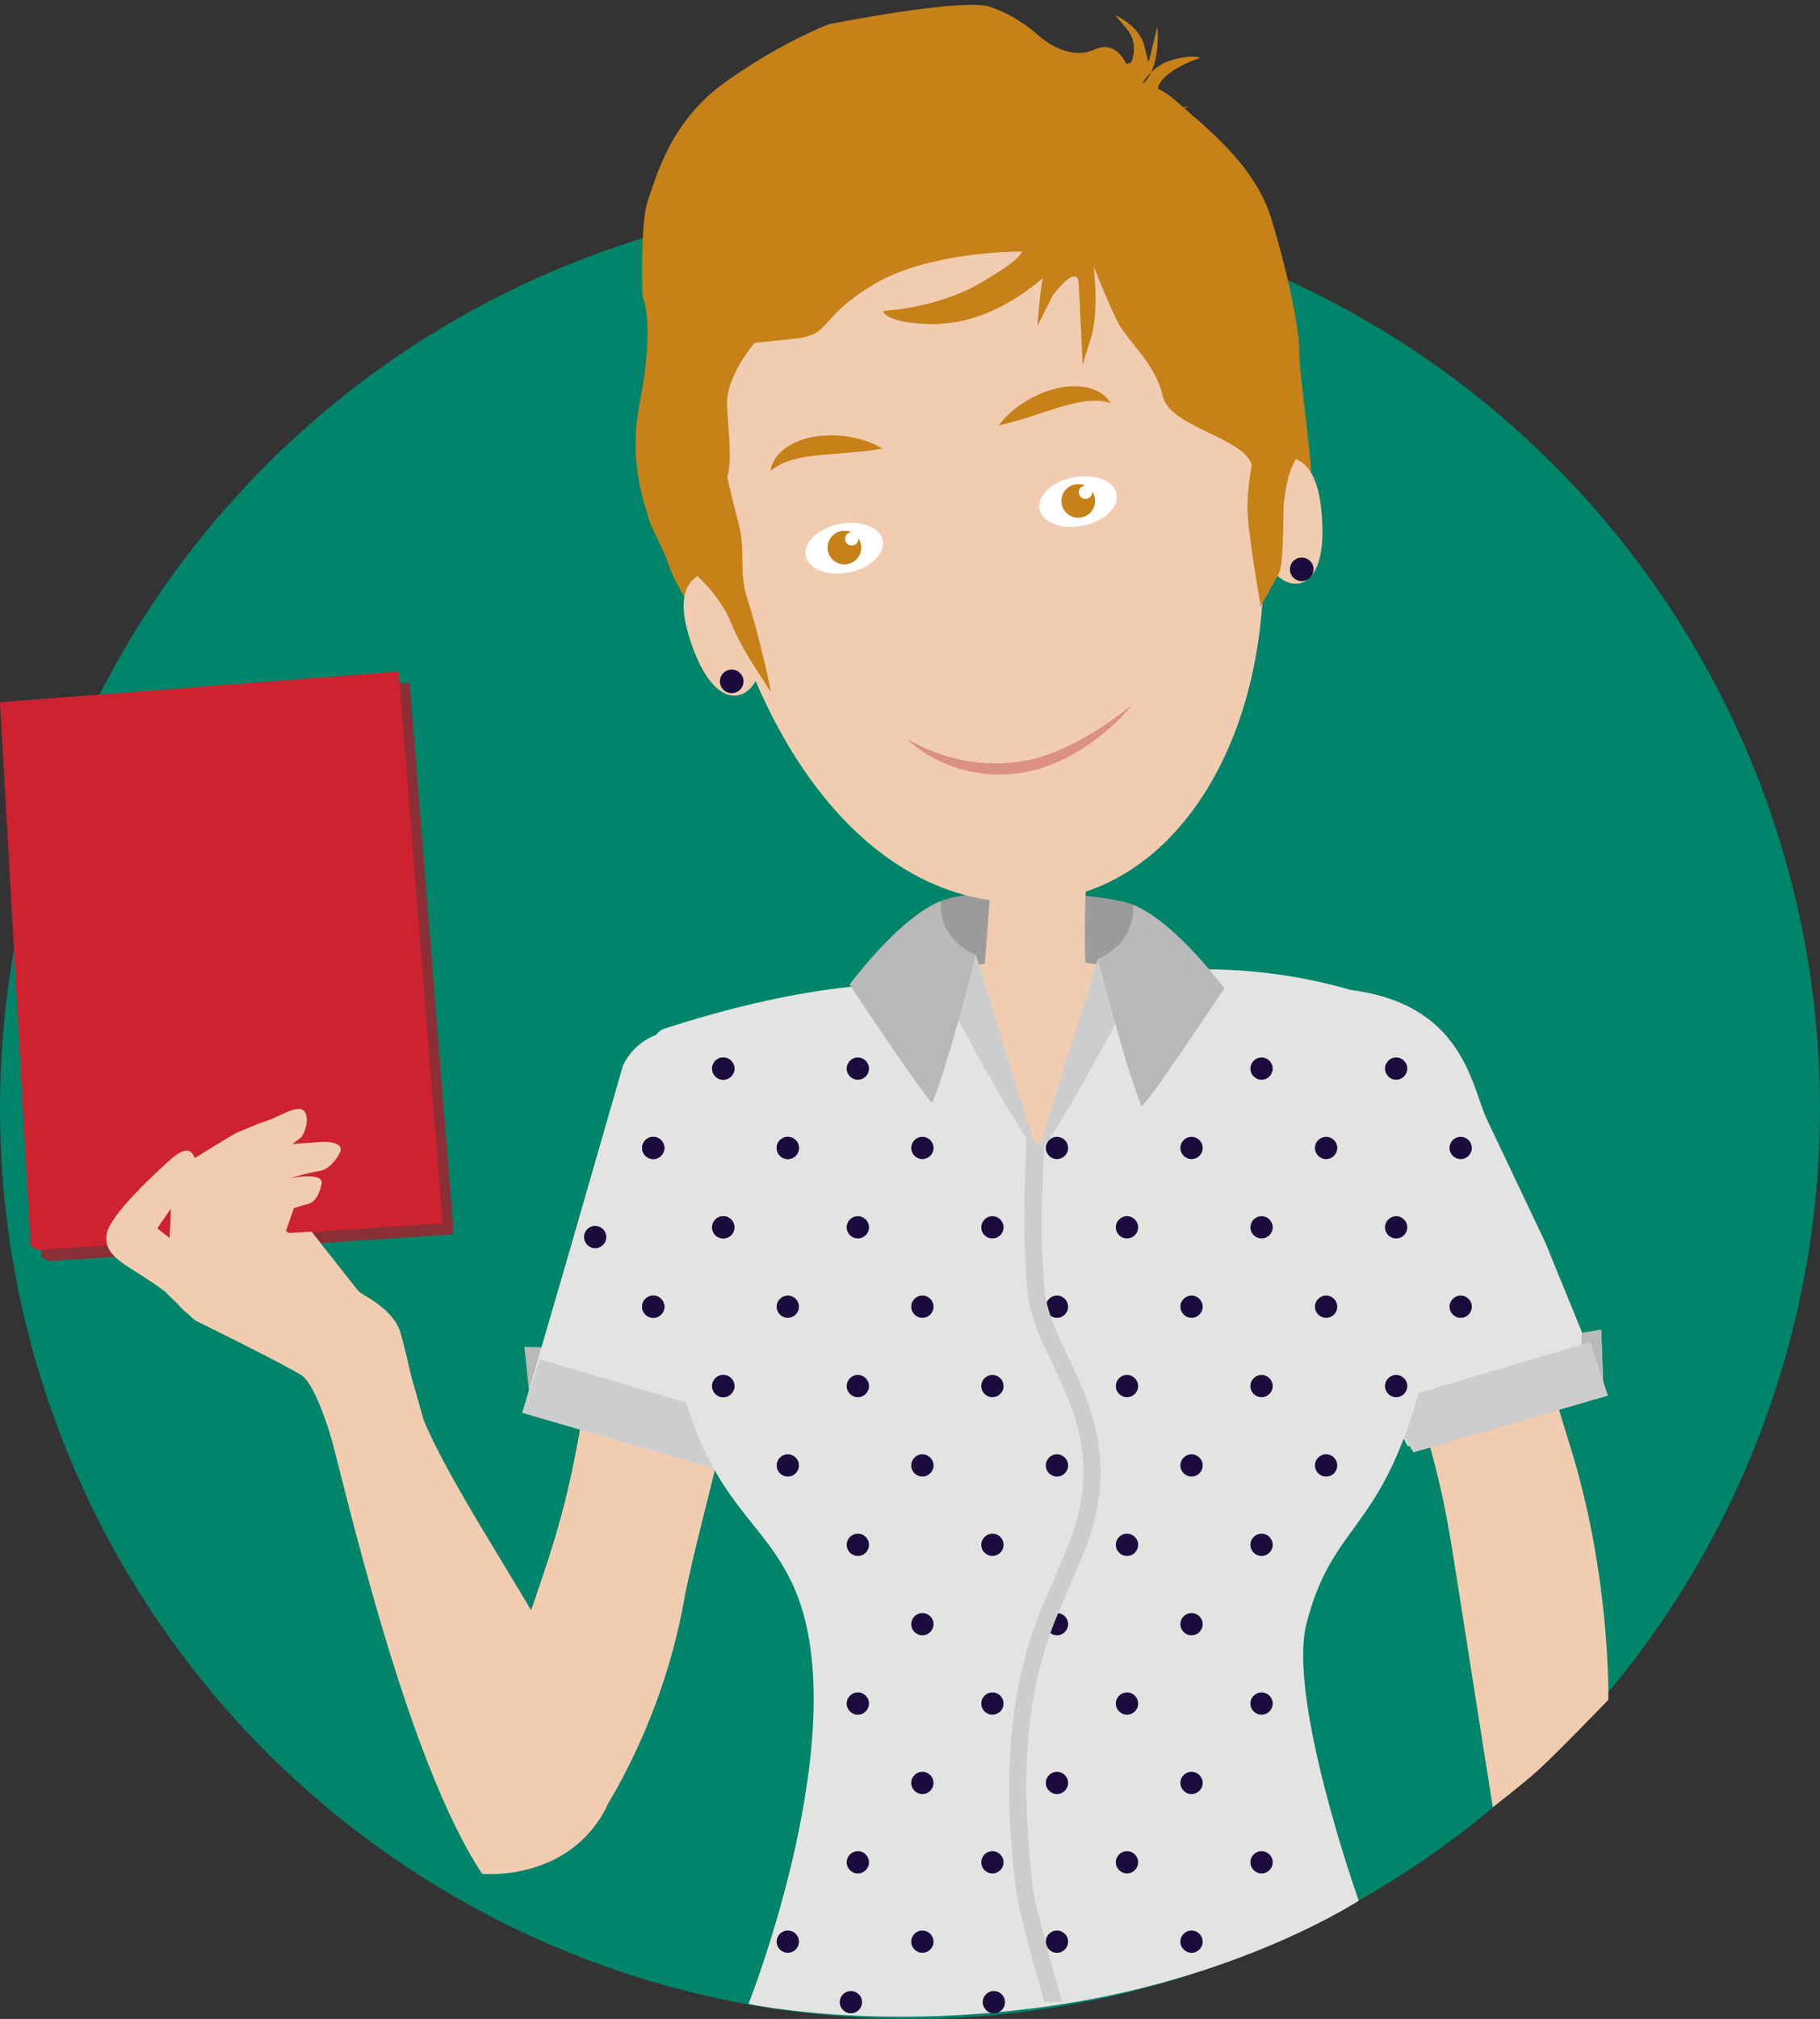 <svg xmlns="http://www.w3.org/2000/svg" width="331" height="367" viewBox="0 0 331 367">
  <rect x="0" y="0" width="331" height="367" fill="#333333" stroke="none"/>
  <g fill="none" fill-rule="evenodd">
    <circle cx="165.5" cy="201.5" r="165.5" fill="#00846A"/>
    <path fill="#B9B9B9" d="M96.641,257.111 C96.856,256.265 99.373,255.23 99.564,251.97 C99.78,248.245 98.9,244.907 98.9,244.907 L95.366,244.835 L96.641,257.111 Z"/>
    <path fill="#F2CCB0" d="M110.22,328.68 C116.413,316.754 81.794,273.714 75.755,254.695 C75.755,254.695 57.17,249.664 58.862,255.998 C63.24,272.376 73.81,319.569 87.678,340.621 C87.678,340.621 103.202,342.193 110.22,328.68"/>
    <path fill="#F2CCB0" d="M125.261,194.317 C125.261,194.317 111.78,215.027 108.206,241.817 C104.641,268.612 102.132,276.478 97.294,290.675 C87.782,318.571 84.593,321.404 84.593,321.404 L108.121,331.709 C108.121,331.709 120.149,315.079 124.454,290.663 C126.541,278.837 139.511,233.819 139.493,220.287 C139.448,206.753 137.797,204.344 127.77,194.115"/>
    <path fill="#F2CCB0" d="M120.458,191.633 C120.458,191.633 138.813,177.267 142.72,201.235 C146.625,225.204 124.761,250.247 124.761,250.247 L119.311,223.871 L120.458,191.633 Z"/>
    <path fill="#E3E3E2" d="M95.001,256.821 L130.893,267.232 C130.893,267.232 135.963,239.45 138.279,233.088 C140.594,226.726 140.015,229.618 141.752,225.57 C143.489,221.522 146.963,187.4 146.963,187.4 L123.225,187.4 C118.983,187.4 115.121,189.841 113.302,193.669 L102.947,229.576 L95.001,256.821 Z"/>
    <path fill="#F2CCB0" d="M244.828,188.184 C244.828,188.184 242.522,212.781 251.816,238.163 C261.122,263.546 262.558,271.675 264.875,286.492 C269.426,315.609 271.5,328.5 271.5,328.5 C271.5,328.5 276.281,324.853 279.5,322 C282.719,319.147 292.5,309 292.5,309 C292.5,309 293.026,286.541 285.46,262.552 C281.884,251.213 272.203,216.117 265.894,204.141 C259.56,192.178 260.592,191.246 246.956,186.842"/>
    <polygon fill="#CDCDCD" points="130.893 267.231 136.465 258.419 98.176 247.079 94.982 256.782"/>
    <path fill="#E3E3E2" d="M291.934,252.5 L256.041,262.911 C256.041,262.911 242.147,237.464 239.832,231.103 C237.517,224.741 238.095,227.633 236.358,223.584 C234.622,219.536 234.584,181.328 234.584,181.328 L240.771,179.594 C266.098,180.316 267.393,197.121 270.471,203.603 L281.036,225.84 L291.934,252.5 Z"/>
    <path fill="#CDCDCD" d="M291.668,254.057 C291.337,253.25 288.701,252.576 288.054,249.376 C287.321,245.716 287.723,242.289 287.723,242.289 L291.214,241.724 L291.668,254.057 Z"/>
    <polygon fill="#CDCDCD" points="257.077 263.981 251.505 255.169 289.206 243.975 292.4 253.677"/>
    <path fill="#B9B9B9" d="M291.668,254.057 C291.337,253.25 288.701,252.576 288.054,249.376 C287.321,245.716 287.723,242.289 287.723,242.289 L291.214,241.724 L291.668,254.057 Z"/>
    <polygon fill="#CDCDCD" points="257.077 263.981 251.505 255.169 289.206 243.975 292.4 253.677"/>
    <path fill="#9C9B9B" d="M189.714 162.259C189.714 162.259 203.963 162.89 206.822 164.86 209.682 166.83 210.693 179.54 210.693 179.54L200.925 183.221 189.714 162.259zM187.457 161.584C187.457 161.584 173.207 162.215 170.348 164.185 167.488 166.155 166.477 178.865 166.477 178.865L176.245 182.546 187.457 161.584z"/>
    <path fill="#E3E3E2" d="M136.131,364.272 C136.131,364.272 156.118,313.778 144.176,288.053 C138.637,276.121 130.028,273.626 124.134,252.72 C122.142,245.657 111.243,190.174 120.818,187.001 C130.408,183.856 156.784,176.02 176.144,179.888 C191.773,183.011 204.216,177.47 204.216,177.47 C204.216,177.47 222.484,173.468 244.711,179.685 C263.106,184.831 267.56,206.073 260.894,240.647 C253.393,279.558 242.952,274.334 237.61,295.12 C234.076,308.867 247.108,345.505 247.108,345.505 C247.108,345.505 226.5,359.044 193.5,364.272 C160.5,369.5 136.131,364.272 136.131,364.272 Z"/>
    <path fill="#1C0C3D" d="M60.142 194.249C60.142 195.367 59.235 196.273 58.116 196.273 56.997 196.273 56.09 195.367 56.09 194.249 56.09 193.132 56.997 192.225 58.116 192.225 59.235 192.225 60.142 193.132 60.142 194.249M133.566 194.249C133.566 195.367 132.659 196.273 131.54 196.273 130.421 196.273 129.513 195.367 129.513 194.249 129.513 193.132 130.421 192.225 131.54 192.225 132.659 192.225 133.566 193.132 133.566 194.249M158.041 194.249C158.041 195.367 157.134 196.273 156.014 196.273 154.896 196.273 153.988 195.367 153.988 194.249 153.988 193.132 154.896 192.225 156.014 192.225 157.134 192.225 158.041 193.132 158.041 194.249M231.464 194.249C231.464 195.367 230.558 196.273 229.438 196.273 228.32 196.273 227.412 195.367 227.412 194.249 227.412 193.132 228.32 192.225 229.438 192.225 230.558 192.225 231.464 193.132 231.464 194.249M255.939 194.249C255.939 195.367 255.032 196.273 253.913 196.273 252.794 196.273 251.887 195.367 251.887 194.249 251.887 193.132 252.794 192.225 253.913 192.225 255.032 192.225 255.939 193.132 255.939 194.249M47.405 208.677C47.405 209.794 46.498 210.701 45.379 210.701 44.26 210.701 43.353 209.794 43.353 208.677 43.353 207.559 44.26 206.653 45.379 206.653 46.498 206.653 47.405 207.559 47.405 208.677M71.88 208.677C71.88 209.794 70.973 210.701 69.854 210.701 68.735 210.701 67.827 209.794 67.827 208.677 67.827 207.559 68.735 206.653 69.854 206.653 70.973 206.653 71.88 207.559 71.88 208.677M120.829 208.677C120.829 209.794 119.922 210.701 118.803 210.701 117.684 210.701 116.777 209.794 116.777 208.677 116.777 207.559 117.684 206.653 118.803 206.653 119.922 206.653 120.829 207.559 120.829 208.677M145.304 208.677C145.304 209.794 144.397 210.701 143.277 210.701 142.159 210.701 141.251 209.794 141.251 208.677 141.251 207.559 142.159 206.653 143.277 206.653 144.397 206.653 145.304 207.559 145.304 208.677M169.778 208.677C169.778 209.794 168.871 210.701 167.752 210.701 166.633 210.701 165.726 209.794 165.726 208.677 165.726 207.559 166.633 206.653 167.752 206.653 168.871 206.653 169.778 207.559 169.778 208.677M194.253 208.677C194.253 209.794 193.346 210.701 192.227 210.701 191.108 210.701 190.2 209.794 190.2 208.677 190.2 207.559 191.108 206.653 192.227 206.653 193.346 206.653 194.253 207.559 194.253 208.677M218.728 208.677C218.728 209.794 217.821 210.701 216.701 210.701 215.583 210.701 214.675 209.794 214.675 208.677 214.675 207.559 215.583 206.653 216.701 206.653 217.821 206.653 218.728 207.559 218.728 208.677M243.202 208.677C243.202 209.794 242.295 210.701 241.176 210.701 240.057 210.701 239.15 209.794 239.15 208.677 239.15 207.559 240.057 206.653 241.176 206.653 242.295 206.653 243.202 207.559 243.202 208.677M267.677 208.677C267.677 209.794 266.77 210.701 265.651 210.701 264.532 210.701 263.624 209.794 263.624 208.677 263.624 207.559 264.532 206.653 265.651 206.653 266.77 206.653 267.677 207.559 267.677 208.677M110.268 224.869C110.268 225.986 109.362 226.893 108.242 226.893 107.124 226.893 106.216 225.986 106.216 224.869 106.216 223.751 107.124 222.844 108.242 222.844 109.362 222.844 110.268 223.751 110.268 224.869M133.566 223.105C133.566 224.222 132.659 225.129 131.54 225.129 130.421 225.129 129.513 224.222 129.513 223.105 129.513 221.987 130.421 221.08 131.54 221.08 132.659 221.08 133.566 221.987 133.566 223.105M158.041 223.105C158.041 224.222 157.134 225.129 156.014 225.129 154.896 225.129 153.988 224.222 153.988 223.105 153.988 221.987 154.896 221.08 156.014 221.08 157.134 221.08 158.041 221.987 158.041 223.105M182.515 223.105C182.515 224.222 181.608 225.129 180.489 225.129 179.37 225.129 178.463 224.222 178.463 223.105 178.463 221.987 179.37 221.08 180.489 221.08 181.608 221.08 182.515 221.987 182.515 223.105M206.99 223.105C206.99 224.222 206.083 225.129 204.964 225.129 203.845 225.129 202.937 224.222 202.937 223.105 202.937 221.987 203.845 221.08 204.964 221.08 206.083 221.08 206.99 221.987 206.99 223.105M231.464 223.105C231.464 224.222 230.558 225.129 229.438 225.129 228.32 225.129 227.412 224.222 227.412 223.105 227.412 221.987 228.32 221.08 229.438 221.08 230.558 221.08 231.464 221.987 231.464 223.105M255.939 223.105C255.939 224.222 255.032 225.129 253.913 225.129 252.794 225.129 251.887 224.222 251.887 223.105 251.887 221.987 252.794 221.08 253.913 221.08 255.032 221.08 255.939 221.987 255.939 223.105M47.405 237.532C47.405 238.65 46.498 239.556 45.379 239.556 44.26 239.556 43.353 238.65 43.353 237.532 43.353 236.415 44.26 235.508 45.379 235.508 46.498 235.508 47.405 236.415 47.405 237.532M120.829 237.532C120.829 238.65 119.922 239.556 118.803 239.556 117.684 239.556 116.777 238.65 116.777 237.532 116.777 236.415 117.684 235.508 118.803 235.508 119.922 235.508 120.829 236.415 120.829 237.532M145.304 237.532C145.304 238.65 144.397 239.556 143.277 239.556 142.159 239.556 141.251 238.65 141.251 237.532 141.251 236.415 142.159 235.508 143.277 235.508 144.397 235.508 145.304 236.415 145.304 237.532M169.778 237.532C169.778 238.65 168.871 239.556 167.752 239.556 166.633 239.556 165.726 238.65 165.726 237.532 165.726 236.415 166.633 235.508 167.752 235.508 168.871 235.508 169.778 236.415 169.778 237.532M194.253 237.532C194.253 238.65 193.346 239.556 192.227 239.556 191.108 239.556 190.2 238.65 190.2 237.532 190.2 236.415 191.108 235.508 192.227 235.508 193.346 235.508 194.253 236.415 194.253 237.532M218.728 237.532C218.728 238.65 217.821 239.556 216.701 239.556 215.583 239.556 214.675 238.65 214.675 237.532 214.675 236.415 215.583 235.508 216.701 235.508 217.821 235.508 218.728 236.415 218.728 237.532M243.202 237.532C243.202 238.65 242.295 239.556 241.176 239.556 240.057 239.556 239.15 238.65 239.15 237.532 239.15 236.415 240.057 235.508 241.176 235.508 242.295 235.508 243.202 236.415 243.202 237.532M267.677 237.532C267.677 238.65 266.77 239.556 265.651 239.556 264.532 239.556 263.624 238.65 263.624 237.532 263.624 236.415 264.532 235.508 265.651 235.508 266.77 235.508 267.677 236.415 267.677 237.532M133.566 251.96C133.566 253.077 132.659 253.984 131.54 253.984 130.421 253.984 129.513 253.077 129.513 251.96 129.513 250.842 130.421 249.936 131.54 249.936 132.659 249.936 133.566 250.842 133.566 251.96M158.041 251.96C158.041 253.077 157.134 253.984 156.014 253.984 154.896 253.984 153.988 253.077 153.988 251.96 153.988 250.842 154.896 249.936 156.014 249.936 157.134 249.936 158.041 250.842 158.041 251.96M182.515 251.96C182.515 253.077 181.608 253.984 180.489 253.984 179.37 253.984 178.463 253.077 178.463 251.96 178.463 250.842 179.37 249.936 180.489 249.936 181.608 249.936 182.515 250.842 182.515 251.96M206.99 251.96C206.99 253.077 206.083 253.984 204.964 253.984 203.845 253.984 202.937 253.077 202.937 251.96 202.937 250.842 203.845 249.936 204.964 249.936 206.083 249.936 206.99 250.842 206.99 251.96M231.464 251.96C231.464 253.077 230.558 253.984 229.438 253.984 228.32 253.984 227.412 253.077 227.412 251.96 227.412 250.842 228.32 249.936 229.438 249.936 230.558 249.936 231.464 250.842 231.464 251.96M255.939 251.96C255.939 253.077 255.032 253.984 253.913 253.984 252.794 253.984 251.887 253.077 251.887 251.96 251.887 250.842 252.794 249.936 253.913 249.936 255.032 249.936 255.939 250.842 255.939 251.96M145.304 266.388C145.304 267.505 144.397 268.412 143.277 268.412 142.159 268.412 141.251 267.505 141.251 266.388 141.251 265.27 142.159 264.363 143.277 264.363 144.397 264.363 145.304 265.27 145.304 266.388M169.778 266.388C169.778 267.505 168.871 268.412 167.752 268.412 166.633 268.412 165.726 267.505 165.726 266.388 165.726 265.27 166.633 264.363 167.752 264.363 168.871 264.363 169.778 265.27 169.778 266.388M194.253 266.388C194.253 267.505 193.346 268.412 192.227 268.412 191.108 268.412 190.2 267.505 190.2 266.388 190.2 265.27 191.108 264.363 192.227 264.363 193.346 264.363 194.253 265.27 194.253 266.388M218.728 266.388C218.728 267.505 217.821 268.412 216.701 268.412 215.583 268.412 214.675 267.505 214.675 266.388 214.675 265.27 215.583 264.363 216.701 264.363 217.821 264.363 218.728 265.27 218.728 266.388M243.202 266.388C243.202 267.505 242.295 268.412 241.176 268.412 240.057 268.412 239.15 267.505 239.15 266.388 239.15 265.27 240.057 264.363 241.176 264.363 242.295 264.363 243.202 265.27 243.202 266.388M158.041 280.815C158.041 281.933 157.134 282.839 156.014 282.839 154.896 282.839 153.988 281.933 153.988 280.815 153.988 279.698 154.896 278.791 156.014 278.791 157.134 278.791 158.041 279.698 158.041 280.815M182.515 280.815C182.515 281.933 181.608 282.839 180.489 282.839 179.37 282.839 178.463 281.933 178.463 280.815 178.463 279.698 179.37 278.791 180.489 278.791 181.608 278.791 182.515 279.698 182.515 280.815M206.99 280.815C206.99 281.933 206.083 282.839 204.964 282.839 203.845 282.839 202.937 281.933 202.937 280.815 202.937 279.698 203.845 278.791 204.964 278.791 206.083 278.791 206.99 279.698 206.99 280.815M231.464 280.815C231.464 281.933 230.558 282.839 229.438 282.839 228.32 282.839 227.412 281.933 227.412 280.815 227.412 279.698 228.32 278.791 229.438 278.791 230.558 278.791 231.464 279.698 231.464 280.815M169.778 295.243C169.778 296.36 168.871 297.267 167.752 297.267 166.633 297.267 165.726 296.36 165.726 295.243 165.726 294.125 166.633 293.219 167.752 293.219 168.871 293.219 169.778 294.125 169.778 295.243M194.253 295.243C194.253 296.36 193.346 297.267 192.227 297.267 191.108 297.267 190.2 296.36 190.2 295.243 190.2 294.125 191.108 293.219 192.227 293.219 193.346 293.219 194.253 294.125 194.253 295.243M218.728 295.243C218.728 296.36 217.821 297.267 216.701 297.267 215.583 297.267 214.675 296.36 214.675 295.243 214.675 294.125 215.583 293.219 216.701 293.219 217.821 293.219 218.728 294.125 218.728 295.243M158.041 309.671C158.041 310.788 157.134 311.695 156.014 311.695 154.896 311.695 153.988 310.788 153.988 309.671 153.988 308.553 154.896 307.647 156.014 307.647 157.134 307.647 158.041 308.553 158.041 309.671M182.515 309.671C182.515 310.788 181.608 311.695 180.489 311.695 179.37 311.695 178.463 310.788 178.463 309.671 178.463 308.553 179.37 307.647 180.489 307.647 181.608 307.647 182.515 308.553 182.515 309.671M206.99 309.671C206.99 310.788 206.083 311.695 204.964 311.695 203.845 311.695 202.937 310.788 202.937 309.671 202.937 308.553 203.845 307.647 204.964 307.647 206.083 307.647 206.99 308.553 206.99 309.671M231.464 309.671C231.464 310.788 230.558 311.695 229.438 311.695 228.32 311.695 227.412 310.788 227.412 309.671 227.412 308.553 228.32 307.647 229.438 307.647 230.558 307.647 231.464 308.553 231.464 309.671M169.778 324.098C169.778 325.216 168.871 326.122 167.752 326.122 166.633 326.122 165.726 325.216 165.726 324.098 165.726 322.981 166.633 322.074 167.752 322.074 168.871 322.074 169.778 322.981 169.778 324.098M194.253 324.098C194.253 325.216 193.346 326.122 192.227 326.122 191.108 326.122 190.2 325.216 190.2 324.098 190.2 322.981 191.108 322.074 192.227 322.074 193.346 322.074 194.253 322.981 194.253 324.098M218.728 324.098C218.728 325.216 217.821 326.122 216.701 326.122 215.583 326.122 214.675 325.216 214.675 324.098 214.675 322.981 215.583 322.074 216.701 322.074 217.821 322.074 218.728 322.981 218.728 324.098M158.041 338.526C158.041 339.644 157.134 340.55 156.014 340.55 154.896 340.55 153.988 339.644 153.988 338.526 153.988 337.409 154.896 336.502 156.014 336.502 157.134 336.502 158.041 337.409 158.041 338.526M182.515 338.526C182.515 339.644 181.608 340.55 180.489 340.55 179.37 340.55 178.463 339.644 178.463 338.526 178.463 337.409 179.37 336.502 180.489 336.502 181.608 336.502 182.515 337.409 182.515 338.526M206.99 338.526C206.99 339.644 206.083 340.55 204.964 340.55 203.845 340.55 202.937 339.644 202.937 338.526 202.937 337.409 203.845 336.502 204.964 336.502 206.083 336.502 206.99 337.409 206.99 338.526M231.464 338.526C231.464 339.644 230.558 340.55 229.438 340.55 228.32 340.55 227.412 339.644 227.412 338.526 227.412 337.409 228.32 336.502 229.438 336.502 230.558 336.502 231.464 337.409 231.464 338.526M145.304 352.954C145.304 354.071 144.397 354.978 143.277 354.978 142.159 354.978 141.251 354.071 141.251 352.954 141.251 351.836 142.159 350.93 143.277 350.93 144.397 350.93 145.304 351.836 145.304 352.954M167.752 354.978C166.633 354.978 165.726 354.071 165.726 352.954 165.726 351.836 166.633 350.93 167.752 350.93 168.871 350.93 169.778 351.836 169.778 352.954 169.778 354.071 168.871 354.978 167.752 354.978zM154.752 365.978C153.633 365.978 152.726 365.071 152.726 363.954 152.726 362.836 153.633 361.93 154.752 361.93 155.871 361.93 156.778 362.836 156.778 363.954 156.778 365.071 155.871 365.978 154.752 365.978zM180.752 365.978C179.633 365.978 178.726 365.071 178.726 363.954 178.726 362.836 179.633 361.93 180.752 361.93 181.871 361.93 182.778 362.836 182.778 363.954 182.778 365.071 181.871 365.978 180.752 365.978zM194.253 352.954C194.253 354.071 193.346 354.978 192.227 354.978 191.108 354.978 190.2 354.071 190.2 352.954 190.2 351.836 191.108 350.93 192.227 350.93 193.346 350.93 194.253 351.836 194.253 352.954M218.728 352.954C218.728 354.071 217.821 354.978 216.701 354.978 215.583 354.978 214.675 354.071 214.675 352.954 214.675 351.836 215.583 350.93 216.701 350.93 217.821 350.93 218.728 351.836 218.728 352.954"/>
    <path fill="#F2CCB0" d="M188.712,208.233 C182.63,202.663 173.507,177.516 173.507,177.516 C173.507,177.516 162.773,177.52 174.619,175.831 C174.841,175.797 179.091,175.197 179.091,175.197 C179.268,173.449 179.861,165.45 180.265,159.901 L197.579,160.425 C197.15,164.822 197.371,175.029 197.371,175.029 C197.371,175.029 211.408,176.478 216.864,178.907 C222.264,181.313 206.715,178.375 202.058,181.398 C199.003,183.381 200.308,191.582 195.976,194.9 C190.908,198.781 193.981,207.717 188.189,208.191 L189.894,207.895"/>
    <path fill="#1C0C3D" d="M133.566 194.249C133.566 195.367 132.659 196.273 131.54 196.273 130.421 196.273 129.513 195.367 129.513 194.249 129.513 193.132 130.421 192.225 131.54 192.225 132.659 192.225 133.566 193.132 133.566 194.249M120.829 208.677C120.829 209.794 119.922 210.701 118.803 210.701 117.684 210.701 116.777 209.794 116.777 208.677 116.777 207.559 117.684 206.653 118.803 206.653 119.922 206.653 120.829 207.559 120.829 208.677M145.304 208.677C145.304 209.794 144.397 210.701 143.277 210.701 142.159 210.701 141.251 209.794 141.251 208.677 141.251 207.559 142.159 206.653 143.277 206.653 144.397 206.653 145.304 207.559 145.304 208.677M133.566 223.105C133.566 224.222 132.659 225.129 131.54 225.129 130.421 225.129 129.513 224.222 129.513 223.105 129.513 221.987 130.421 221.08 131.54 221.08 132.659 221.08 133.566 221.987 133.566 223.105M120.829 237.532C120.829 238.65 119.922 239.556 118.803 239.556 117.684 239.556 116.777 238.65 116.777 237.532 116.777 236.415 117.684 235.508 118.803 235.508 119.922 235.508 120.829 236.415 120.829 237.532M133.566 251.96C133.566 253.077 132.659 253.984 131.54 253.984 130.421 253.984 129.513 253.077 129.513 251.96 129.513 250.842 130.421 249.936 131.54 249.936 132.659 249.936 133.566 250.842 133.566 251.96"/>
    <path fill="#CDCDCD" d="M188.189,208.191 L177.489,173.583 L172.784,182.546 C172.784,182.546 186.218,208.195 188.189,208.191"/>
    <path fill="#B9B9B9" d="M177.49,173.584 C177.49,173.584 172.74,192.525 169.591,200.378 C169.256,201.209 154.516,178.988 154.516,178.988 C154.516,178.988 163.356,166.895 171.09,163.801 C170.743,171.254 177.49,173.584 177.49,173.584"/>
    <path fill="#CDCDCD" d="M188.981,208.867 L199.681,174.258 L204.386,183.221 C204.386,183.221 190.952,208.87 188.981,208.867"/>
    <path fill="#CDCDCD" d="M193.149,363.871 C192.13,360.119 188.351,347.398 187.8,342.681 C185.713,324.842 186.02,308.114 192.557,292.985 C193.913,289.85 195.41,286.383 197.035,282.418 C203.622,266.333 198.42,255.385 194.242,246.589 C192.229,242.361 190.332,238.365 189.969,234.396 C188.838,221.895 189.963,210.435 189.894,208.402 L186.684,206.883 C186.709,209.172 185.688,221.771 186.857,234.676 C187.267,239.201 189.285,243.439 191.417,247.929 C195.539,256.597 200.21,266.427 194.141,281.234 C192.529,285.181 191.035,288.629 189.691,291.745 C183.13,306.928 182.51,324.376 184.692,343.04 C185.23,347.64 188.972,360.261 189.947,363.939"/>
    <path fill="#B9B9B9" d="M199.68,174.259 C199.68,174.259 204.43,193.2 207.58,201.053 C207.914,201.884 222.654,179.663 222.654,179.663 C222.654,179.663 213.814,167.57 206.08,164.476 C206.427,171.929 199.68,174.259 199.68,174.259"/>
    <path fill="#F2CCB0" d="M227.806,83.561 C235.526,122.21 220.016,157.88 193.164,163.232 C166.312,168.584 141.024,145.961 130.568,102.943 C120.112,59.924 145.509,33.041 165.21,23.272 C184.911,13.502 220.087,44.912 227.806,83.561"/>
    <path fill="#C68119" d="M202.902,23.777 C202.902,23.777 199.927,38.612 195.115,44.845 C191.065,50.092 181.006,59.402 168.619,58.9 C160.725,58.581 160.613,56.527 160.613,56.527 C160.613,56.527 170.1,56.124 178.113,51.55 C186.126,46.976 185.804,45.709 185.804,45.709 C185.804,45.709 168.688,45.599 158.515,51.927 C148.342,58.255 151.443,60.828 144.341,61.582 L137.238,62.336 C137.238,62.336 132.021,68.337 132.233,73.587 C132.445,78.838 133.353,84.55 131.984,87.469 C130.614,90.388 129.215,93.142 131.531,101.942 C133.847,110.742 134.841,113.135 134.954,115.096 C135.067,117.059 136.874,122.114 136.874,122.114 L136.641,125.138 C136.641,125.138 135.634,122.849 133.841,115.267 C132.048,107.687 132.917,116.121 129.458,114.165 C125.999,112.208 122.328,105.001 121.551,102.509 C120.775,100.018 118.212,95.567 117.894,93.976 C117.576,92.386 114.145,84.369 116.306,73.454 C119.243,58.615 116.85,53.83 116.85,53.83 C116.85,53.83 116.391,40.359 117.838,36.433 C119.286,32.505 121.672,22.107 132.191,14.717 C142.71,7.328 150.773,4.398 150.773,4.398 C150.773,4.398 174.918,-0.415 179.986,1.221 C185.055,2.857 188.832,6.405 188.832,6.405 C188.832,6.405 194,11.328 199.111,8.986 C204.222,6.644 206.347,14.49 205.987,16.877 C205.628,19.265 202.902,23.777 202.902,23.777"/>
    <path fill="#C68119" d="M204.675,14.493 C204.675,14.493 209.694,14.485 214.135,18.561 C218.575,22.638 228.029,29.569 231.135,39.534 C234.241,49.5 236.402,60.316 236.296,63.976 C236.19,67.635 239.112,86.354 238.597,90.757 C238.081,95.159 237.171,98.979 237.171,98.979 C237.171,98.979 233.803,94.689 233.012,93.523 C232.221,92.358 231.988,95.382 231.988,95.382 C231.988,95.382 232.535,91.503 230.897,94.475 C229.258,97.448 232.268,98.643 231.986,100.023 C231.703,101.402 229.818,108.568 229.818,108.568 C229.818,108.568 226.715,92.093 227.717,85.939 C228.72,79.785 212.835,78.186 211.466,72.005 C210.117,65.916 204.97,62.065 203.071,58.144 C201.172,54.223 198.893,48.392 198.893,48.392 C198.893,48.392 199.944,56.452 198.419,61.387 L196.895,66.322 C196.895,66.322 196.407,55.503 196.181,51.579 C195.955,47.655 191.458,53.695 191.458,53.695 L188.684,59.254 C188.684,59.254 189.51,43.316 193.936,36.149 C198.363,28.982 204.675,14.493 204.675,14.493"/>
    <path fill="#F2CCB0" d="M132.44 103.84C132.44 103.84 121.253 101.737 125.155 115.14 129.054 128.547 135.303 128.279 137.651 123.369 140.006 118.462 132.44 103.84 132.44 103.84M229.431 84.507C229.431 84.507 238.674 78.332 240.251 92.198 241.833 106.068 236.123 108.183 232.155 104.532 228.182 100.886 229.431 84.507 229.431 84.507"/>
    <path fill="#C68119" d="M125.696 103.714C125.696 103.714 130.778 107.754 132.925 113.156 135.073 118.558 139.426 124.298 140.067 125.724 140.708 127.151 137.802 114.58 135.998 109.11 134.192 103.639 135.75 100.544 134.288 95.005 132.825 89.466 132.303 86.849 132.303 86.849L132.004 85.354 125.696 103.714zM229.196 109.659C228.78 111.094 229.546 109.805 232.512 104.403 233.612 102.399 233.258 93.233 233.527 91.094 233.795 88.957 234.298 86.251 235.035 84.714 235.771 83.178 236.44 82.175 235.671 80.938 234.903 79.702 234.101 79.167 233.833 78.699 233.566 78.232 234.068 78.132 232.931 77.664 231.794 77.195 228.649 79.733 228.649 79.733L228.313 81.537C228.313 81.537 226.538 88.319 226.937 93.798 227.335 99.278 229.196 109.659 229.196 109.659M205.77 11.316C205.77 11.316 207.198 7.988 204.993 5.353L202.786 2.717C202.786 2.717 207.092 4.655 208.06 8.097 209.027 11.538 208.65 12.453 209.567 8.635L210.483 4.818C210.483 4.818 211.118 10.708 208.791 14.118 206.464 17.529 208.38 12.507 212.58 11.11 216.779 9.714 218.296 10.521 218.296 10.521 218.296 10.521 209.224 13.384 210.622 17.599 212.02 21.815 216.182 19.34 216.182 19.34 216.182 19.34 212.899 19.714 210.53 20.466 208.161 21.218 198.257 19.277 197.827 18.525 197.397 17.771 195.944 16.104 196.591 15.136 197.237 14.169 205.77 11.316 205.77 11.316"/>
    <path fill="#1C0C3D" d="M135.177 123.439C135.409 124.6 134.655 125.728 133.493 125.96 132.331 126.192 131.201 125.438 130.969 124.278 130.736 123.117 131.491 121.988 132.653 121.756 133.815 121.524 134.945 122.278 135.177 123.439M238.849 103.074C239.081 104.235 238.326 105.364 237.164 105.596 236.002 105.828 234.872 105.074 234.64 103.913 234.408 102.752 235.163 101.623 236.324 101.392 237.486 101.16 238.616 101.914 238.849 103.074"/>
    <path fill="#C68119" d="M181.683 77.309C181.683 77.309 181.882 76.993 182.295 76.513 182.702 76.027 183.32 75.372 184.138 74.685 185.759 73.3 188.202 71.786 190.987 70.924 192.376 70.498 193.84 70.222 195.259 70.209 195.967 70.202 196.657 70.245 197.31 70.366 197.959 70.473 198.571 70.653 199.107 70.878 199.377 70.983 199.628 71.103 199.859 71.238 200.09 71.366 200.304 71.488 200.491 71.638 200.877 71.899 201.159 72.202 201.384 72.437 201.616 72.663 201.739 72.909 201.842 73.04 201.933 73.186 201.983 73.263 201.983 73.263 201.983 73.263 201.892 73.241 201.723 73.2 201.556 73.16 201.327 73.087 201.031 73.03 200.734 72.972 200.387 72.912 199.991 72.882 199.799 72.857 199.591 72.845 199.372 72.846 199.159 72.837 198.937 72.827 198.699 72.847 198.467 72.852 198.231 72.856 197.979 72.89 197.733 72.908 197.478 72.93 197.215 72.977 196.695 73.038 196.144 73.152 195.579 73.27 195.012 73.39 194.428 73.547 193.829 73.7 193.234 73.876 192.623 74.034 192.014 74.237 189.57 74.987 187.071 75.871 185.097 76.442 184.112 76.733 183.265 76.955 182.656 77.097 182.05 77.244 181.683 77.309 181.683 77.309M160.441 81.543C160.441 81.543 160.076 81.623 159.461 81.72 158.844 81.823 157.976 81.943 156.955 82.051 154.913 82.281 152.265 82.423 149.72 82.668 149.081 82.714 148.455 82.802 147.838 82.867 147.227 82.956 146.626 83.034 146.057 83.14 145.489 83.25 144.937 83.355 144.433 83.498 144.172 83.555 143.929 83.633 143.695 83.71 143.45 83.775 143.229 83.864 143.013 83.947 142.786 84.019 142.585 84.113 142.391 84.204 142.188 84.286 142.002 84.378 141.834 84.475 141.479 84.653 141.181 84.843 140.93 85.009 140.679 85.176 140.495 85.331 140.357 85.432 140.216 85.535 140.141 85.59 140.141 85.59 140.141 85.59 140.156 85.499 140.185 85.33 140.23 85.169 140.248 84.895 140.375 84.598 140.493 84.294 140.638 83.906 140.895 83.517 141.008 83.307 141.16 83.112 141.324 82.906 141.485 82.692 141.671 82.484 141.88 82.285 142.289 81.87 142.785 81.471 143.343 81.123 143.899 80.762 144.52 80.457 145.176 80.192 146.492 79.66 147.95 79.353 149.395 79.214 152.299 78.942 155.136 79.403 157.165 80.061 158.184 80.383 159.007 80.749 159.57 81.042 160.135 81.328 160.441 81.543 160.441 81.543"/>
    <path fill="#FFFFFF" d="M160.59,98.744 C160.518,96.24 157.31,94.622 153.407,95.128 C149.517,95.627 146.424,98.059 146.485,100.564 C146.547,103.062 149.754,104.672 153.641,104.169 C157.543,103.667 160.652,101.24 160.59,98.744"/>
    <path fill="#C68119" d="M156.616,99.275 C156.464,97.59 154.979,96.347 153.293,96.498 C151.613,96.644 150.375,98.128 150.523,99.814 C150.673,101.495 152.156,102.732 153.834,102.582 C155.521,102.434 156.765,100.954 156.616,99.275"/>
    <path fill="#FFFFFF" d="M156.087 97.714C156.219 98.374 155.79 99.014 155.131 99.147 154.471 99.278 153.829 98.85 153.697 98.191 153.566 97.532 153.994 96.89 154.653 96.759 155.314 96.627 155.956 97.055 156.087 97.714M203.121 90.266C203.049 87.763 199.841 86.144 195.938 86.65 192.048 87.15 188.955 89.581 189.016 92.087 189.078 94.585 192.285 96.194 196.172 95.692 200.074 95.19 203.183 92.763 203.121 90.266"/>
    <path fill="#C68119" d="M199.147,90.798 C198.994,89.112 197.509,87.869 195.824,88.02 C194.144,88.167 192.906,89.651 193.054,91.336 C193.204,93.017 194.687,94.254 196.365,94.105 C198.052,93.957 199.296,92.477 199.147,90.798"/>
    <path fill="#FFFFFF" d="M198.618,89.237 C198.75,89.897 198.321,90.537 197.662,90.669 C197.002,90.801 196.36,90.373 196.228,89.713 C196.097,89.054 196.525,88.413 197.184,88.282 C197.845,88.149 198.487,88.577 198.618,89.237"/>
    <path fill="#DA9183" d="M165.033,134.369 C165.033,134.369 165.639,134.753 166.745,135.307 C167.853,135.857 169.458,136.581 171.443,137.224 C173.426,137.865 175.791,138.416 178.353,138.647 C179.634,138.749 180.96,138.8 182.306,138.747 C183.655,138.686 185.004,138.536 186.37,138.301 C187.68,138.068 189.012,137.686 190.288,137.256 C191.571,136.827 192.807,136.311 193.98,135.75 C196.34,134.654 198.446,133.391 200.215,132.246 C203.742,129.931 205.931,128.086 205.931,128.086 C205.931,128.086 205.497,128.653 204.651,129.577 C203.804,130.496 202.538,131.766 200.88,133.144 C199.224,134.526 197.167,136.003 194.781,137.321 C193.581,137.966 192.302,138.573 190.957,139.095 C189.607,139.618 188.201,140.019 186.72,140.316 C185.297,140.602 183.814,140.758 182.37,140.781 C180.922,140.815 179.494,140.739 178.131,140.531 C175.401,140.153 172.945,139.331 170.976,138.404 C168.997,137.483 167.492,136.463 166.506,135.683 C165.514,134.905 165.033,134.369 165.033,134.369"/>
    <polyline fill="#8A2F36" points="8.971 229.231 82.518 224.356 74.501 124.072 2 129.643 7.577 228.534"/>
    <polyline fill="#CD2230" points="6.971 227.231 80.518 222.356 72.501 122.072 0 127.643 5.577 226.534"/>
    <path fill="#F2CCB0" d="M60.372,261.837 C60.372,261.837 57.568,251.827 54.845,250.014 C52.121,248.199 35.521,240.038 35.521,240.038 C35.521,240.038 33.265,238.099 32.927,237.706 C32.247,236.914 30.395,235.195 30.395,235.195 C30.395,235.195 30.593,234.985 26.183,232.135 C21.773,229.284 18.791,227.859 19.439,224.231 C20.088,220.604 29.036,212.572 30.722,211.017 C32.409,209.462 33.835,208.814 34.613,209.332 C35.391,209.851 36.169,212.053 35.651,212.831 C35.131,213.608 33.679,216.578 32.512,217.874 C31.345,219.17 28.608,223.295 28.608,223.295 L31.63,225.657 L32.797,226.175 L40.838,233.042 C40.838,233.042 54.091,231.374 57.593,232.021 C61.094,232.669 71.226,236.583 72.813,242.202 C74.055,246.594 74.473,249.03 74.732,249.937 C74.992,250.844 77.313,259.06 77.313,259.06 L60.372,261.837 Z"/>
    <path fill="#F2CCB0" d="M30.746,228.438 C30.746,228.438 31.135,214.187 31.783,213.151 C32.432,212.114 42.807,206.025 42.807,206.025 C42.807,206.025 46.568,204.34 48.643,203.693 C50.718,203.045 54.608,200.324 55.516,202.268 C56.425,204.211 54.868,206.672 54.868,206.672 L53.182,207.968 C53.182,207.968 56.425,207.709 58.37,207.579 C60.315,207.449 62.52,207.968 61.871,209.393 C61.223,210.819 59.796,212.632 57.98,212.891 C56.165,213.151 52.663,214.187 52.663,214.187 C52.663,214.187 59.018,212.891 58.499,215.223 C57.98,217.555 57.073,218.592 56.035,218.851 C54.998,219.11 53.441,219.628 53.441,219.628 L52.015,223.774 C52.015,223.774 60.574,230.252 62.26,232.066 C63.947,233.879 70.041,238.285 71.079,240.617 C72.117,242.949 72.117,246.576 72.117,246.576 L63.038,248.39 L43.196,240.228 L35.415,237.248 C35.415,237.248 33.34,235.564 33.08,234.787 C32.821,234.009 30.746,228.438 30.746,228.438"/>
    <path fill="#F2CCB0" d="M65.203,234.732 L56.667,223.89 L52.1,224.154 L54.02,235.988 C54.02,235.988 60.571,238.566 62.026,239.36 C63.482,240.153 64.078,241.277 64.475,240.02 C64.872,238.764 65.203,234.732 65.203,234.732"/>
  </g>
</svg>
